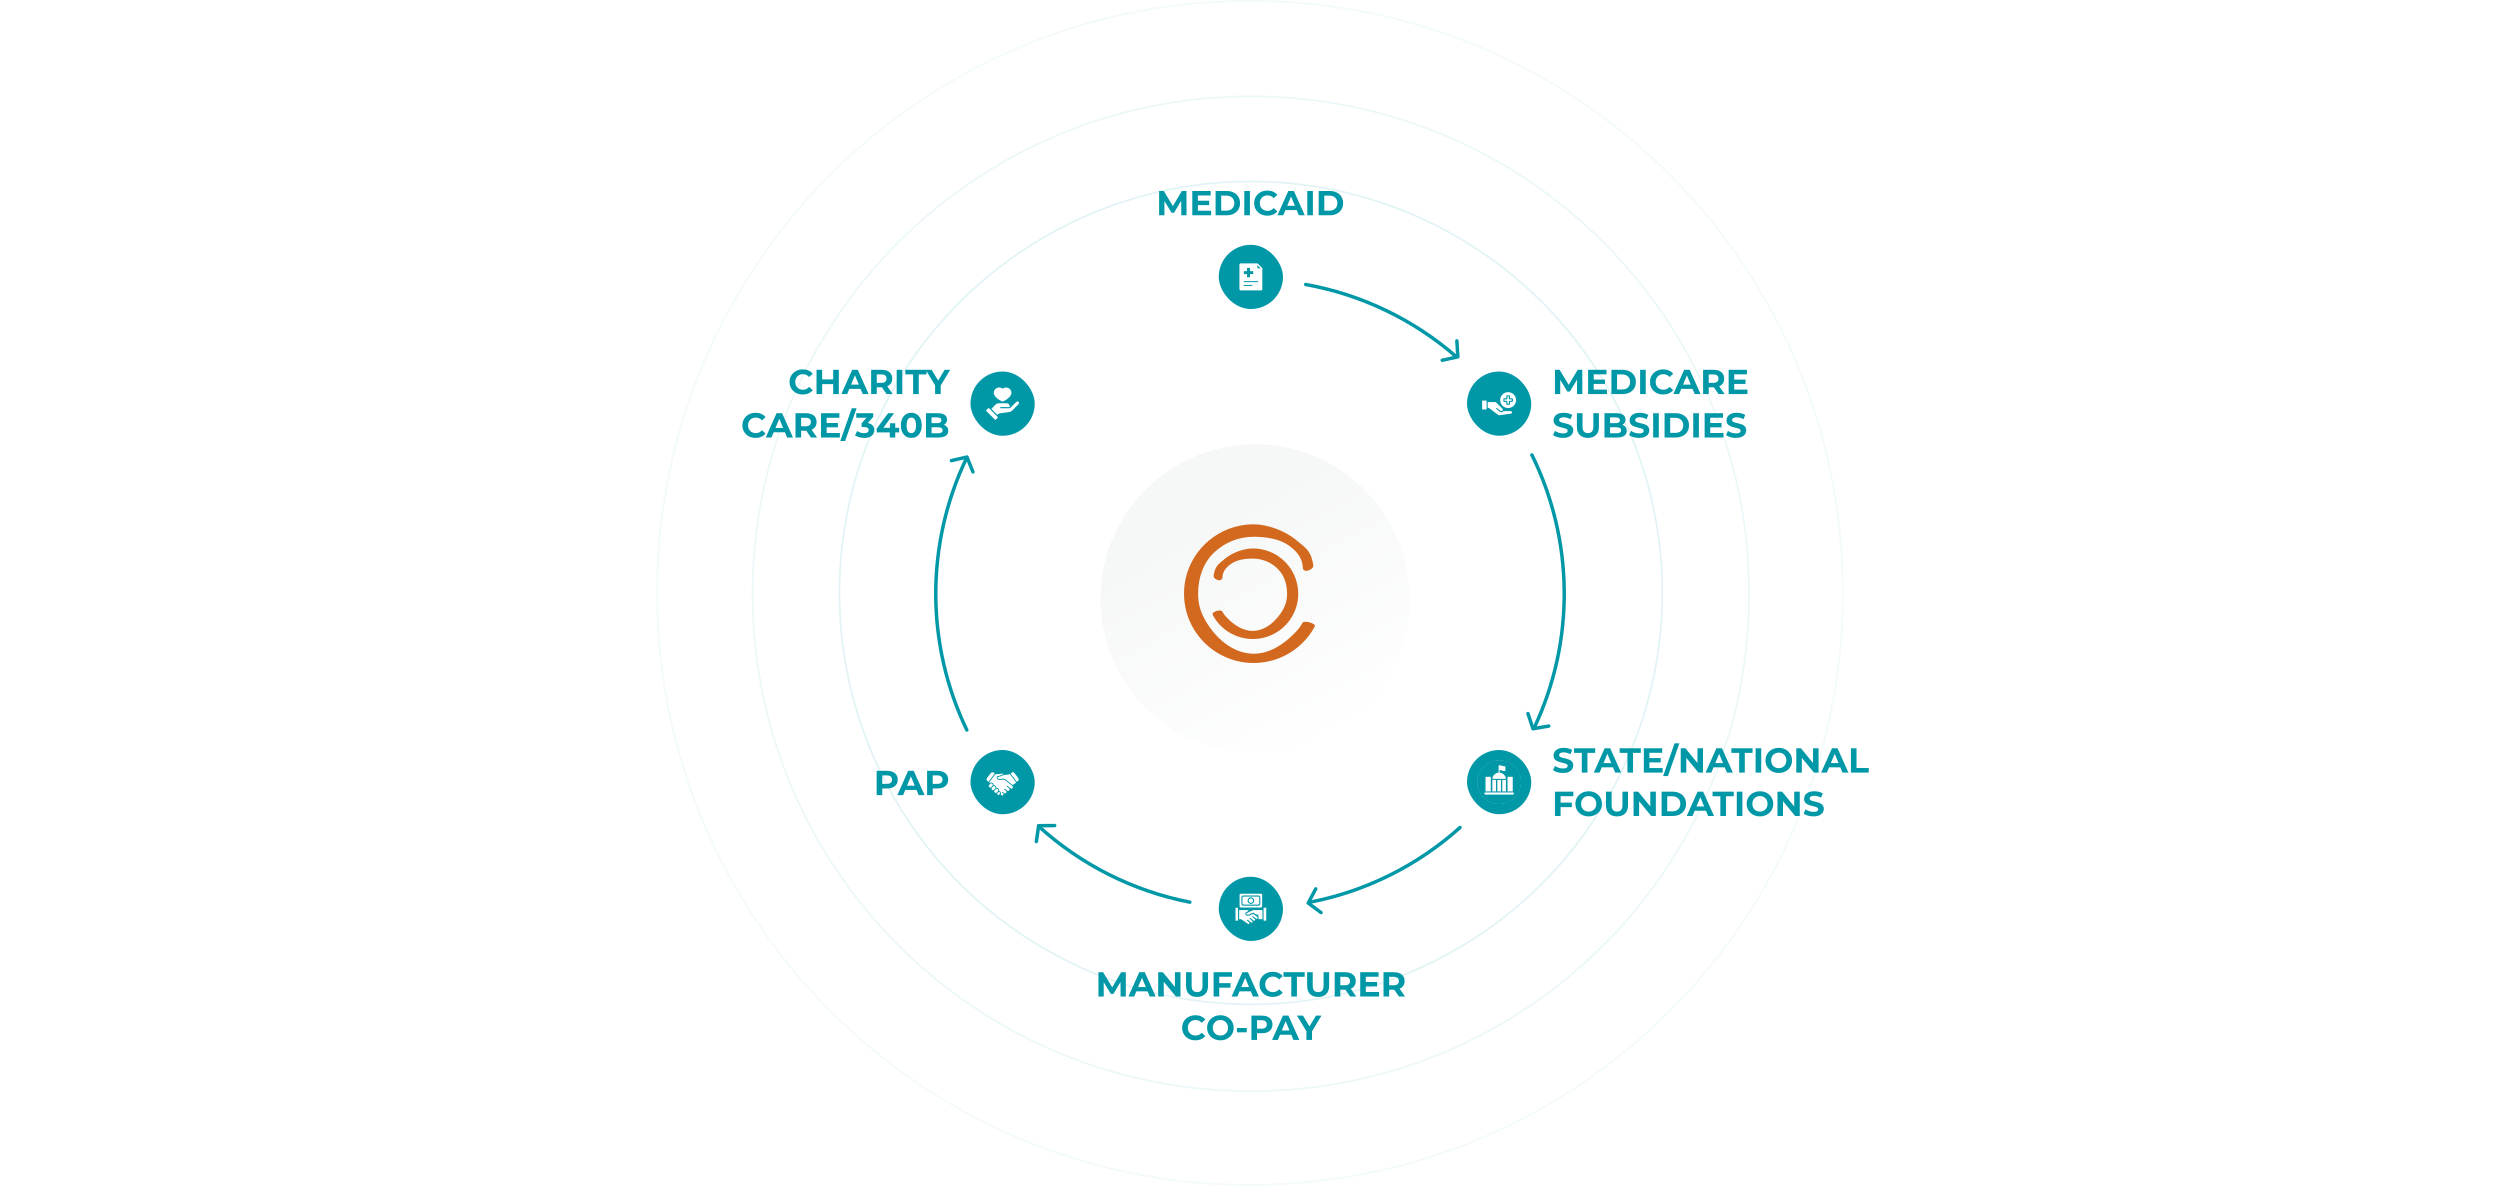 <svg width="1440" height="683" viewBox="0 0 1440 683" fill="none" xmlns="http://www.w3.org/2000/svg">
<circle cx="720.5" cy="341.5" r="237" stroke="#0097A7" stroke-opacity="0.12"/>
<path d="M752.082 163.866C784.073 169.628 813.922 183.898 838.494 205.178" stroke="#0097A7" stroke-width="2" stroke-linecap="round"/>
<path d="M882.378 262.035C894.374 286.395 900.736 313.142 900.992 340.295C901.248 367.448 895.391 394.31 883.856 418.892" stroke="#0097A7" stroke-width="2" stroke-linecap="round"/>
<path d="M840.976 476.632C816.638 498.502 786.826 513.365 754.713 519.64" stroke="#0097A7" stroke-width="2" stroke-linecap="round"/>
<path d="M685.362 519.655C652.849 513.316 622.7 498.176 598.197 475.885" stroke="#0097A7" stroke-width="2" stroke-linecap="round" stroke-linejoin="round"/>
<path d="M556.902 420.485C545.128 396.018 539.01 369.216 539 342.064C538.99 314.911 545.09 288.105 556.846 263.63" stroke="#0097A7" stroke-width="2" stroke-linecap="round"/>
<path d="M720.5 55.5C879.007 55.5 1007.5 183.771 1007.5 342C1007.5 500.229 879.007 628.5 720.5 628.5C561.993 628.5 433.5 500.229 433.5 342C433.5 183.771 561.993 55.5 720.5 55.5Z" stroke="#0097A7" stroke-opacity="0.08"/>
<path d="M720 0.5C908.606 0.5 1061.5 153.172 1061.5 341.5C1061.5 529.828 908.606 682.5 720 682.5C531.394 682.5 378.5 529.828 378.5 341.5C378.5 153.172 531.394 0.5 720 0.5Z" stroke="#0097A7" stroke-opacity="0.05"/>
<g filter="url(#filter0_dd_1235_1277)">
<circle cx="720" cy="342" r="89" fill="url(#paint0_linear_1235_1277)"/>
</g>
<g clip-path="url(#clip0_1235_1277)">
<path d="M721.475 363.39C715.428 363.39 710.29 359.454 707.064 356.142C705.716 354.767 705.09 354.08 704.181 352.393C703.492 351.112 700.798 351.706 699.576 352.393C698.103 353.174 698.448 354.049 698.573 354.299C699.795 356.548 701.299 358.61 703.116 360.422C708.066 365.358 714.645 368.076 721.631 368.076C731.469 368.076 740.366 362.64 744.877 353.924C746.788 350.268 747.791 346.113 747.791 341.989C747.791 334.366 744.439 327.15 738.643 322.182C733.912 318.121 727.866 315.902 721.631 315.902C716.462 315.902 710.134 318.183 705.873 321.588C701.424 325.119 700.077 326.212 699.137 330.898C698.824 332.492 699.451 333.148 700.704 333.835C701.612 334.335 702.615 334.398 703.304 333.991C703.837 333.679 704.119 333.148 704.15 332.492C704.213 329.618 705.779 327.118 708.974 324.869C711.919 322.744 716.086 321.745 721.663 321.745C726.8 321.745 731.719 323.682 735.51 327.181C739.332 330.742 741.368 335.866 741.368 342.052C741.368 345.395 740.679 348.082 739.019 351.112C735.698 357.017 729.401 363.39 721.475 363.39Z" fill="#D2691E"/>
<path d="M750.203 358.798C748.73 361.547 747.634 362.703 745.503 364.89C739.394 371.139 731.186 376.543 722.195 376.543C709.726 376.543 699.45 366.858 693.905 356.642C691.367 351.987 690.114 347.644 690.114 341.99C690.114 332.523 693.153 323.963 699.638 317.965C705.496 312.529 713.36 309.186 722.007 309.186C729.056 309.186 736.763 310.217 742.465 314.278C746.631 317.246 750.297 321.339 750.422 326.993C750.453 328.962 752.646 329.212 754.369 328.275C756.124 327.337 756.719 326.65 756.343 324.713C754.965 317.777 753.242 316.34 746.13 310.685C739.927 305.749 730.246 302 722.038 302C712.107 302 703.022 305.624 696.004 311.623C687.42 318.964 682 329.837 682 341.959C682 348.551 683.598 354.768 686.449 360.235C693.122 373.075 706.562 381.886 722.038 381.886C732.847 381.886 742.997 377.574 750.391 370.17C753.116 367.452 755.466 364.328 757.346 360.829C758.223 359.11 751.142 357.048 750.203 358.798Z" fill="#D2691E"/>
</g>
<path d="M667.66 124V110H670.34L676.3 119.88H674.88L680.74 110H683.4L683.44 124H680.4L680.38 114.66H680.94L676.26 122.52H674.8L670.02 114.66H670.7V124H667.66ZM689.742 115.64H696.482V118.16H689.742V115.64ZM689.982 121.4H697.602V124H686.762V110H697.342V112.6H689.982V121.4ZM700.18 124V110H706.54C708.06 110 709.4 110.293 710.56 110.88C711.72 111.453 712.626 112.26 713.28 113.3C713.933 114.34 714.26 115.573 714.26 117C714.26 118.413 713.933 119.647 713.28 120.7C712.626 121.74 711.72 122.553 710.56 123.14C709.4 123.713 708.06 124 706.54 124H700.18ZM703.42 121.34H706.38C707.313 121.34 708.12 121.167 708.8 120.82C709.493 120.46 710.026 119.953 710.4 119.3C710.786 118.647 710.98 117.88 710.98 117C710.98 116.107 710.786 115.34 710.4 114.7C710.026 114.047 709.493 113.547 708.8 113.2C708.12 112.84 707.313 112.66 706.38 112.66H703.42V121.34ZM716.703 124V110H719.943V124H716.703ZM729.965 124.24C728.885 124.24 727.879 124.067 726.945 123.72C726.025 123.36 725.225 122.853 724.545 122.2C723.865 121.547 723.332 120.78 722.945 119.9C722.572 119.02 722.385 118.053 722.385 117C722.385 115.947 722.572 114.98 722.945 114.1C723.332 113.22 723.865 112.453 724.545 111.8C725.239 111.147 726.045 110.647 726.965 110.3C727.885 109.94 728.892 109.76 729.985 109.76C731.199 109.76 732.292 109.973 733.265 110.4C734.252 110.813 735.079 111.427 735.745 112.24L733.665 114.16C733.185 113.613 732.652 113.207 732.065 112.94C731.479 112.66 730.839 112.52 730.145 112.52C729.492 112.52 728.892 112.627 728.345 112.84C727.799 113.053 727.325 113.36 726.925 113.76C726.525 114.16 726.212 114.633 725.985 115.18C725.772 115.727 725.665 116.333 725.665 117C725.665 117.667 725.772 118.273 725.985 118.82C726.212 119.367 726.525 119.84 726.925 120.24C727.325 120.64 727.799 120.947 728.345 121.16C728.892 121.373 729.492 121.48 730.145 121.48C730.839 121.48 731.479 121.347 732.065 121.08C732.652 120.8 733.185 120.38 733.665 119.82L735.745 121.74C735.079 122.553 734.252 123.173 733.265 123.6C732.292 124.027 731.192 124.24 729.965 124.24ZM735.84 124L742.08 110H745.28L751.54 124H748.14L743.02 111.64H744.3L739.16 124H735.84ZM738.96 121L739.82 118.54H747.02L747.9 121H738.96ZM752.992 124V110H756.232V124H752.992ZM759.555 124V110H765.915C767.435 110 768.775 110.293 769.935 110.88C771.095 111.453 772.001 112.26 772.655 113.3C773.308 114.34 773.635 115.573 773.635 117C773.635 118.413 773.308 119.647 772.655 120.7C772.001 121.74 771.095 122.553 769.935 123.14C768.775 123.713 767.435 124 765.915 124H759.555ZM762.795 121.34H765.755C766.688 121.34 767.495 121.167 768.175 120.82C768.868 120.46 769.401 119.953 769.775 119.3C770.161 118.647 770.355 117.88 770.355 117C770.355 116.107 770.161 115.34 769.775 114.7C769.401 114.047 768.868 113.547 768.175 113.2C767.495 112.84 766.688 112.66 765.755 112.66H762.795V121.34Z" fill="#0097A7"/>
<path d="M895.66 227V213H898.34L904.3 222.88H902.88L908.74 213H911.4L911.44 227H908.4L908.38 217.66H908.94L904.26 225.52H902.8L898.02 217.66H898.7V227H895.66ZM917.742 218.64H924.482V221.16H917.742V218.64ZM917.982 224.4H925.602V227H914.762V213H925.342V215.6H917.982V224.4ZM928.18 227V213H934.54C936.06 213 937.4 213.293 938.56 213.88C939.72 214.453 940.626 215.26 941.28 216.3C941.933 217.34 942.26 218.573 942.26 220C942.26 221.413 941.933 222.647 941.28 223.7C940.626 224.74 939.72 225.553 938.56 226.14C937.4 226.713 936.06 227 934.54 227H928.18ZM931.42 224.34H934.38C935.313 224.34 936.12 224.167 936.8 223.82C937.493 223.46 938.026 222.953 938.4 222.3C938.786 221.647 938.98 220.88 938.98 220C938.98 219.107 938.786 218.34 938.4 217.7C938.026 217.047 937.493 216.547 936.8 216.2C936.12 215.84 935.313 215.66 934.38 215.66H931.42V224.34ZM944.703 227V213H947.943V227H944.703ZM957.965 227.24C956.885 227.24 955.879 227.067 954.945 226.72C954.025 226.36 953.225 225.853 952.545 225.2C951.865 224.547 951.332 223.78 950.945 222.9C950.572 222.02 950.385 221.053 950.385 220C950.385 218.947 950.572 217.98 950.945 217.1C951.332 216.22 951.865 215.453 952.545 214.8C953.239 214.147 954.045 213.647 954.965 213.3C955.885 212.94 956.892 212.76 957.985 212.76C959.199 212.76 960.292 212.973 961.265 213.4C962.252 213.813 963.079 214.427 963.745 215.24L961.665 217.16C961.185 216.613 960.652 216.207 960.065 215.94C959.479 215.66 958.839 215.52 958.145 215.52C957.492 215.52 956.892 215.627 956.345 215.84C955.799 216.053 955.325 216.36 954.925 216.76C954.525 217.16 954.212 217.633 953.985 218.18C953.772 218.727 953.665 219.333 953.665 220C953.665 220.667 953.772 221.273 953.985 221.82C954.212 222.367 954.525 222.84 954.925 223.24C955.325 223.64 955.799 223.947 956.345 224.16C956.892 224.373 957.492 224.48 958.145 224.48C958.839 224.48 959.479 224.347 960.065 224.08C960.652 223.8 961.185 223.38 961.665 222.82L963.745 224.74C963.079 225.553 962.252 226.173 961.265 226.6C960.292 227.027 959.192 227.24 957.965 227.24ZM963.84 227L970.08 213H973.28L979.54 227H976.14L971.02 214.64H972.3L967.16 227H963.84ZM966.96 224L967.82 221.54H975.02L975.9 224H966.96ZM980.992 227V213H987.052C988.305 213 989.385 213.207 990.292 213.62C991.199 214.02 991.899 214.6 992.392 215.36C992.885 216.12 993.132 217.027 993.132 218.08C993.132 219.12 992.885 220.02 992.392 220.78C991.899 221.527 991.199 222.1 990.292 222.5C989.385 222.9 988.305 223.1 987.052 223.1H982.792L984.232 221.68V227H980.992ZM989.892 227L986.392 221.92H989.852L993.392 227H989.892ZM984.232 222.04L982.792 220.52H986.872C987.872 220.52 988.619 220.307 989.112 219.88C989.605 219.44 989.852 218.84 989.852 218.08C989.852 217.307 989.605 216.707 989.112 216.28C988.619 215.853 987.872 215.64 986.872 215.64H982.792L984.232 214.1V222.04ZM998.679 218.64H1005.42V221.16H998.679V218.64ZM998.919 224.4H1006.54V227H995.699V213H1006.28V215.6H998.919V224.4ZM900.26 252.24C899.14 252.24 898.067 252.093 897.04 251.8C896.013 251.493 895.187 251.1 894.56 250.62L895.66 248.18C896.26 248.607 896.967 248.96 897.78 249.24C898.607 249.507 899.44 249.64 900.28 249.64C900.92 249.64 901.433 249.58 901.82 249.46C902.22 249.327 902.513 249.147 902.7 248.92C902.887 248.693 902.98 248.433 902.98 248.14C902.98 247.767 902.833 247.473 902.54 247.26C902.247 247.033 901.86 246.853 901.38 246.72C900.9 246.573 900.367 246.44 899.78 246.32C899.207 246.187 898.627 246.027 898.04 245.84C897.467 245.653 896.94 245.413 896.46 245.12C895.98 244.827 895.587 244.44 895.28 243.96C894.987 243.48 894.84 242.867 894.84 242.12C894.84 241.32 895.053 240.593 895.48 239.94C895.92 239.273 896.573 238.747 897.44 238.36C898.32 237.96 899.42 237.76 900.74 237.76C901.62 237.76 902.487 237.867 903.34 238.08C904.193 238.28 904.947 238.587 905.6 239L904.6 241.46C903.947 241.087 903.293 240.813 902.64 240.64C901.987 240.453 901.347 240.36 900.72 240.36C900.093 240.36 899.58 240.433 899.18 240.58C898.78 240.727 898.493 240.92 898.32 241.16C898.147 241.387 898.06 241.653 898.06 241.96C898.06 242.32 898.207 242.613 898.5 242.84C898.793 243.053 899.18 243.227 899.66 243.36C900.14 243.493 900.667 243.627 901.24 243.76C901.827 243.893 902.407 244.047 902.98 244.22C903.567 244.393 904.1 244.627 904.58 244.92C905.06 245.213 905.447 245.6 905.74 246.08C906.047 246.56 906.2 247.167 906.2 247.9C906.2 248.687 905.98 249.407 905.54 250.06C905.1 250.713 904.44 251.24 903.56 251.64C902.693 252.04 901.593 252.24 900.26 252.24ZM914.634 252.24C912.647 252.24 911.094 251.687 909.974 250.58C908.854 249.473 908.294 247.893 908.294 245.84V238H911.534V245.72C911.534 247.053 911.807 248.013 912.354 248.6C912.901 249.187 913.667 249.48 914.654 249.48C915.641 249.48 916.407 249.187 916.954 248.6C917.501 248.013 917.774 247.053 917.774 245.72V238H920.974V245.84C920.974 247.893 920.414 249.473 919.294 250.58C918.174 251.687 916.621 252.24 914.634 252.24ZM924.176 252V238H931.016C932.776 238 934.096 238.333 934.976 239C935.869 239.667 936.316 240.547 936.316 241.64C936.316 242.373 936.136 243.013 935.776 243.56C935.416 244.093 934.922 244.507 934.296 244.8C933.669 245.093 932.949 245.24 932.136 245.24L932.516 244.42C933.396 244.42 934.176 244.567 934.856 244.86C935.536 245.14 936.062 245.56 936.436 246.12C936.822 246.68 937.016 247.367 937.016 248.18C937.016 249.38 936.542 250.32 935.596 251C934.649 251.667 933.256 252 931.416 252H924.176ZM927.396 249.56H931.176C932.016 249.56 932.649 249.427 933.076 249.16C933.516 248.88 933.736 248.44 933.736 247.84C933.736 247.253 933.516 246.82 933.076 246.54C932.649 246.247 932.016 246.1 931.176 246.1H927.156V243.74H930.616C931.402 243.74 932.002 243.607 932.416 243.34C932.842 243.06 933.056 242.64 933.056 242.08C933.056 241.533 932.842 241.127 932.416 240.86C932.002 240.58 931.402 240.44 930.616 240.44H927.396V249.56ZM944.069 252.24C942.949 252.24 941.875 252.093 940.849 251.8C939.822 251.493 938.995 251.1 938.369 250.62L939.469 248.18C940.069 248.607 940.775 248.96 941.589 249.24C942.415 249.507 943.249 249.64 944.089 249.64C944.729 249.64 945.242 249.58 945.629 249.46C946.029 249.327 946.322 249.147 946.509 248.92C946.695 248.693 946.789 248.433 946.789 248.14C946.789 247.767 946.642 247.473 946.349 247.26C946.055 247.033 945.669 246.853 945.189 246.72C944.709 246.573 944.175 246.44 943.589 246.32C943.015 246.187 942.435 246.027 941.849 245.84C941.275 245.653 940.749 245.413 940.269 245.12C939.789 244.827 939.395 244.44 939.089 243.96C938.795 243.48 938.649 242.867 938.649 242.12C938.649 241.32 938.862 240.593 939.289 239.94C939.729 239.273 940.382 238.747 941.249 238.36C942.129 237.96 943.229 237.76 944.549 237.76C945.429 237.76 946.295 237.867 947.149 238.08C948.002 238.28 948.755 238.587 949.409 239L948.409 241.46C947.755 241.087 947.102 240.813 946.449 240.64C945.795 240.453 945.155 240.36 944.529 240.36C943.902 240.36 943.389 240.433 942.989 240.58C942.589 240.727 942.302 240.92 942.129 241.16C941.955 241.387 941.869 241.653 941.869 241.96C941.869 242.32 942.015 242.613 942.309 242.84C942.602 243.053 942.989 243.227 943.469 243.36C943.949 243.493 944.475 243.627 945.049 243.76C945.635 243.893 946.215 244.047 946.789 244.22C947.375 244.393 947.909 244.627 948.389 244.92C948.869 245.213 949.255 245.6 949.549 246.08C949.855 246.56 950.009 247.167 950.009 247.9C950.009 248.687 949.789 249.407 949.349 250.06C948.909 250.713 948.249 251.24 947.369 251.64C946.502 252.04 945.402 252.24 944.069 252.24ZM952.223 252V238H955.463V252H952.223ZM958.785 252V238H965.145C966.665 238 968.005 238.293 969.165 238.88C970.325 239.453 971.232 240.26 971.885 241.3C972.538 242.34 972.865 243.573 972.865 245C972.865 246.413 972.538 247.647 971.885 248.7C971.232 249.74 970.325 250.553 969.165 251.14C968.005 251.713 966.665 252 965.145 252H958.785ZM962.025 249.34H964.985C965.918 249.34 966.725 249.167 967.405 248.82C968.098 248.46 968.632 247.953 969.005 247.3C969.392 246.647 969.585 245.88 969.585 245C969.585 244.107 969.392 243.34 969.005 242.7C968.632 242.047 968.098 241.547 967.405 241.2C966.725 240.84 965.918 240.66 964.985 240.66H962.025V249.34ZM975.308 252V238H978.548V252H975.308ZM984.851 243.64H991.591V246.16H984.851V243.64ZM985.091 249.4H992.711V252H981.871V238H992.451V240.6H985.091V249.4ZM999.889 252.24C998.769 252.24 997.696 252.093 996.669 251.8C995.642 251.493 994.816 251.1 994.189 250.62L995.289 248.18C995.889 248.607 996.596 248.96 997.409 249.24C998.236 249.507 999.069 249.64 999.909 249.64C1000.55 249.64 1001.06 249.58 1001.45 249.46C1001.85 249.327 1002.14 249.147 1002.33 248.92C1002.52 248.693 1002.61 248.433 1002.61 248.14C1002.61 247.767 1002.46 247.473 1002.17 247.26C1001.88 247.033 1001.49 246.853 1001.01 246.72C1000.53 246.573 999.996 246.44 999.409 246.32C998.836 246.187 998.256 246.027 997.669 245.84C997.096 245.653 996.569 245.413 996.089 245.12C995.609 244.827 995.216 244.44 994.909 243.96C994.616 243.48 994.469 242.867 994.469 242.12C994.469 241.32 994.682 240.593 995.109 239.94C995.549 239.273 996.202 238.747 997.069 238.36C997.949 237.96 999.049 237.76 1000.37 237.76C1001.25 237.76 1002.12 237.867 1002.97 238.08C1003.82 238.28 1004.58 238.587 1005.23 239L1004.23 241.46C1003.58 241.087 1002.92 240.813 1002.27 240.64C1001.62 240.453 1000.98 240.36 1000.35 240.36C999.722 240.36 999.209 240.433 998.809 240.58C998.409 240.727 998.122 240.92 997.949 241.16C997.776 241.387 997.689 241.653 997.689 241.96C997.689 242.32 997.836 242.613 998.129 242.84C998.422 243.053 998.809 243.227 999.289 243.36C999.769 243.493 1000.3 243.627 1000.87 243.76C1001.46 243.893 1002.04 244.047 1002.61 244.22C1003.2 244.393 1003.73 244.627 1004.21 244.92C1004.69 245.213 1005.08 245.6 1005.37 246.08C1005.68 246.56 1005.83 247.167 1005.83 247.9C1005.83 248.687 1005.61 249.407 1005.17 250.06C1004.73 250.713 1004.07 251.24 1003.19 251.64C1002.32 252.04 1001.22 252.24 999.889 252.24Z" fill="#0097A7"/>
<path d="M900.26 445.24C899.14 445.24 898.067 445.093 897.04 444.8C896.013 444.493 895.187 444.1 894.56 443.62L895.66 441.18C896.26 441.607 896.967 441.96 897.78 442.24C898.607 442.507 899.44 442.64 900.28 442.64C900.92 442.64 901.433 442.58 901.82 442.46C902.22 442.327 902.513 442.147 902.7 441.92C902.887 441.693 902.98 441.433 902.98 441.14C902.98 440.767 902.833 440.473 902.54 440.26C902.247 440.033 901.86 439.853 901.38 439.72C900.9 439.573 900.367 439.44 899.78 439.32C899.207 439.187 898.627 439.027 898.04 438.84C897.467 438.653 896.94 438.413 896.46 438.12C895.98 437.827 895.587 437.44 895.28 436.96C894.987 436.48 894.84 435.867 894.84 435.12C894.84 434.32 895.053 433.593 895.48 432.94C895.92 432.273 896.573 431.747 897.44 431.36C898.32 430.96 899.42 430.76 900.74 430.76C901.62 430.76 902.487 430.867 903.34 431.08C904.193 431.28 904.947 431.587 905.6 432L904.6 434.46C903.947 434.087 903.293 433.813 902.64 433.64C901.987 433.453 901.347 433.36 900.72 433.36C900.093 433.36 899.58 433.433 899.18 433.58C898.78 433.727 898.493 433.92 898.32 434.16C898.147 434.387 898.06 434.653 898.06 434.96C898.06 435.32 898.207 435.613 898.5 435.84C898.793 436.053 899.18 436.227 899.66 436.36C900.14 436.493 900.667 436.627 901.24 436.76C901.827 436.893 902.407 437.047 902.98 437.22C903.567 437.393 904.1 437.627 904.58 437.92C905.06 438.213 905.447 438.6 905.74 439.08C906.047 439.56 906.2 440.167 906.2 440.9C906.2 441.687 905.98 442.407 905.54 443.06C905.1 443.713 904.44 444.24 903.56 444.64C902.693 445.04 901.593 445.24 900.26 445.24ZM911.119 445V433.64H906.639V431H918.839V433.64H914.359V445H911.119ZM918.039 445L924.279 431H927.479L933.739 445H930.339L925.219 432.64H926.499L921.359 445H918.039ZM921.159 442L922.019 439.54H929.219L930.099 442H921.159ZM937.388 445V433.64H932.908V431H945.108V433.64H940.628V445H937.388ZM949.831 436.64H956.571V439.16H949.831V436.64ZM950.071 442.4H957.691V445H946.851V431H957.431V433.6H950.071V442.4ZM957.949 447L964.549 428.16H967.329L960.729 447H957.949ZM968.101 445V431H970.781L979.041 441.08H977.741V431H980.941V445H978.281L970.001 434.92H971.301V445H968.101ZM982.414 445L988.654 431H991.854L998.114 445H994.714L989.594 432.64H990.874L985.734 445H982.414ZM985.534 442L986.394 439.54H993.594L994.474 442H985.534ZM1001.76 445V433.64H997.283V431H1009.48V433.64H1005V445H1001.76ZM1011.23 445V431H1014.47V445H1011.23ZM1024.59 445.24C1023.48 445.24 1022.46 445.06 1021.51 444.7C1020.58 444.34 1019.76 443.833 1019.07 443.18C1018.39 442.527 1017.86 441.76 1017.47 440.88C1017.1 440 1016.91 439.04 1016.91 438C1016.91 436.96 1017.1 436 1017.47 435.12C1017.86 434.24 1018.4 433.473 1019.09 432.82C1019.78 432.167 1020.6 431.66 1021.53 431.3C1022.46 430.94 1023.48 430.76 1024.57 430.76C1025.68 430.76 1026.69 430.94 1027.61 431.3C1028.54 431.66 1029.35 432.167 1030.03 432.82C1030.72 433.473 1031.26 434.24 1031.65 435.12C1032.04 435.987 1032.23 436.947 1032.23 438C1032.23 439.04 1032.04 440.007 1031.65 440.9C1031.26 441.78 1030.72 442.547 1030.03 443.2C1029.35 443.84 1028.54 444.34 1027.61 444.7C1026.69 445.06 1025.68 445.24 1024.59 445.24ZM1024.57 442.48C1025.2 442.48 1025.77 442.373 1026.29 442.16C1026.82 441.947 1027.29 441.64 1027.69 441.24C1028.09 440.84 1028.4 440.367 1028.61 439.82C1028.84 439.273 1028.95 438.667 1028.95 438C1028.95 437.333 1028.84 436.727 1028.61 436.18C1028.4 435.633 1028.09 435.16 1027.69 434.76C1027.3 434.36 1026.84 434.053 1026.31 433.84C1025.78 433.627 1025.2 433.52 1024.57 433.52C1023.94 433.52 1023.36 433.627 1022.83 433.84C1022.31 434.053 1021.85 434.36 1021.45 434.76C1021.05 435.16 1020.74 435.633 1020.51 436.18C1020.3 436.727 1020.19 437.333 1020.19 438C1020.19 438.653 1020.3 439.26 1020.51 439.82C1020.74 440.367 1021.04 440.84 1021.43 441.24C1021.83 441.64 1022.3 441.947 1022.83 442.16C1023.36 442.373 1023.94 442.48 1024.57 442.48ZM1034.66 445V431H1037.34L1045.6 441.08H1044.3V431H1047.5V445H1044.84L1036.56 434.92H1037.86V445H1034.66ZM1048.98 445L1055.22 431H1058.42L1064.68 445H1061.28L1056.16 432.64H1057.44L1052.3 445H1048.98ZM1052.1 442L1052.96 439.54H1060.16L1061.04 442H1052.1ZM1066.13 445V431H1069.37V442.36H1076.39V445H1066.13ZM898.66 462.3H905.38V464.9H898.66V462.3ZM898.9 470H895.66V456H906.24V458.6H898.9V470ZM915.097 470.24C913.99 470.24 912.963 470.06 912.017 469.7C911.083 469.34 910.27 468.833 909.577 468.18C908.897 467.527 908.363 466.76 907.977 465.88C907.603 465 907.417 464.04 907.417 463C907.417 461.96 907.603 461 907.977 460.12C908.363 459.24 908.903 458.473 909.597 457.82C910.29 457.167 911.103 456.66 912.037 456.3C912.97 455.94 913.983 455.76 915.077 455.76C916.183 455.76 917.197 455.94 918.117 456.3C919.05 456.66 919.857 457.167 920.537 457.82C921.23 458.473 921.77 459.24 922.157 460.12C922.543 460.987 922.737 461.947 922.737 463C922.737 464.04 922.543 465.007 922.157 465.9C921.77 466.78 921.23 467.547 920.537 468.2C919.857 468.84 919.05 469.34 918.117 469.7C917.197 470.06 916.19 470.24 915.097 470.24ZM915.077 467.48C915.703 467.48 916.277 467.373 916.797 467.16C917.33 466.947 917.797 466.64 918.197 466.24C918.597 465.84 918.903 465.367 919.117 464.82C919.343 464.273 919.457 463.667 919.457 463C919.457 462.333 919.343 461.727 919.117 461.18C918.903 460.633 918.597 460.16 918.197 459.76C917.81 459.36 917.35 459.053 916.817 458.84C916.283 458.627 915.703 458.52 915.077 458.52C914.45 458.52 913.87 458.627 913.337 458.84C912.817 459.053 912.357 459.36 911.957 459.76C911.557 460.16 911.243 460.633 911.017 461.18C910.803 461.727 910.697 462.333 910.697 463C910.697 463.653 910.803 464.26 911.017 464.82C911.243 465.367 911.55 465.84 911.937 466.24C912.337 466.64 912.803 466.947 913.337 467.16C913.87 467.373 914.45 467.48 915.077 467.48ZM931.392 470.24C929.405 470.24 927.852 469.687 926.732 468.58C925.612 467.473 925.052 465.893 925.052 463.84V456H928.292V463.72C928.292 465.053 928.565 466.013 929.112 466.6C929.658 467.187 930.425 467.48 931.412 467.48C932.398 467.48 933.165 467.187 933.712 466.6C934.258 466.013 934.532 465.053 934.532 463.72V456H937.732V463.84C937.732 465.893 937.172 467.473 936.052 468.58C934.932 469.687 933.378 470.24 931.392 470.24ZM940.933 470V456H943.613L951.873 466.08H950.573V456H953.773V470H951.113L942.833 459.92H944.133V470H940.933ZM957.086 470V456H963.446C964.966 456 966.306 456.293 967.466 456.88C968.626 457.453 969.532 458.26 970.186 459.3C970.839 460.34 971.166 461.573 971.166 463C971.166 464.413 970.839 465.647 970.186 466.7C969.532 467.74 968.626 468.553 967.466 469.14C966.306 469.713 964.966 470 963.446 470H957.086ZM960.326 467.34H963.286C964.219 467.34 965.026 467.167 965.706 466.82C966.399 466.46 966.932 465.953 967.306 465.3C967.692 464.647 967.886 463.88 967.886 463C967.886 462.107 967.692 461.34 967.306 460.7C966.932 460.047 966.399 459.547 965.706 459.2C965.026 458.84 964.219 458.66 963.286 458.66H960.326V467.34ZM971.574 470L977.814 456H981.014L987.274 470H983.874L978.754 457.64H980.034L974.894 470H971.574ZM974.694 467L975.554 464.54H982.754L983.634 467H974.694ZM990.923 470V458.64H986.443V456H998.643V458.64H994.163V470H990.923ZM1000.39 470V456H1003.63V470H1000.39ZM1013.75 470.24C1012.64 470.24 1011.62 470.06 1010.67 469.7C1009.74 469.34 1008.92 468.833 1008.23 468.18C1007.55 467.527 1007.02 466.76 1006.63 465.88C1006.26 465 1006.07 464.04 1006.07 463C1006.07 461.96 1006.26 461 1006.63 460.12C1007.02 459.24 1007.56 458.473 1008.25 457.82C1008.94 457.167 1009.76 456.66 1010.69 456.3C1011.62 455.94 1012.64 455.76 1013.73 455.76C1014.84 455.76 1015.85 455.94 1016.77 456.3C1017.7 456.66 1018.51 457.167 1019.19 457.82C1019.88 458.473 1020.42 459.24 1020.81 460.12C1021.2 460.987 1021.39 461.947 1021.39 463C1021.39 464.04 1021.2 465.007 1020.81 465.9C1020.42 466.78 1019.88 467.547 1019.19 468.2C1018.51 468.84 1017.7 469.34 1016.77 469.7C1015.85 470.06 1014.84 470.24 1013.75 470.24ZM1013.73 467.48C1014.36 467.48 1014.93 467.373 1015.45 467.16C1015.98 466.947 1016.45 466.64 1016.85 466.24C1017.25 465.84 1017.56 465.367 1017.77 464.82C1018 464.273 1018.11 463.667 1018.11 463C1018.11 462.333 1018 461.727 1017.77 461.18C1017.56 460.633 1017.25 460.16 1016.85 459.76C1016.46 459.36 1016 459.053 1015.47 458.84C1014.94 458.627 1014.36 458.52 1013.73 458.52C1013.1 458.52 1012.52 458.627 1011.99 458.84C1011.47 459.053 1011.01 459.36 1010.61 459.76C1010.21 460.16 1009.9 460.633 1009.67 461.18C1009.46 461.727 1009.35 462.333 1009.35 463C1009.35 463.653 1009.46 464.26 1009.67 464.82C1009.9 465.367 1010.2 465.84 1010.59 466.24C1010.99 466.64 1011.46 466.947 1011.99 467.16C1012.52 467.373 1013.1 467.48 1013.73 467.48ZM1023.82 470V456H1026.5L1034.76 466.08H1033.46V456H1036.66V470H1034L1025.72 459.92H1027.02V470H1023.82ZM1044.58 470.24C1043.46 470.24 1042.38 470.093 1041.36 469.8C1040.33 469.493 1039.5 469.1 1038.88 468.62L1039.98 466.18C1040.58 466.607 1041.28 466.96 1042.1 467.24C1042.92 467.507 1043.76 467.64 1044.6 467.64C1045.24 467.64 1045.75 467.58 1046.14 467.46C1046.54 467.327 1046.83 467.147 1047.02 466.92C1047.2 466.693 1047.3 466.433 1047.3 466.14C1047.3 465.767 1047.15 465.473 1046.86 465.26C1046.56 465.033 1046.18 464.853 1045.7 464.72C1045.22 464.573 1044.68 464.44 1044.1 464.32C1043.52 464.187 1042.94 464.027 1042.36 463.84C1041.78 463.653 1041.26 463.413 1040.78 463.12C1040.3 462.827 1039.9 462.44 1039.6 461.96C1039.3 461.48 1039.16 460.867 1039.16 460.12C1039.16 459.32 1039.37 458.593 1039.8 457.94C1040.24 457.273 1040.89 456.747 1041.76 456.36C1042.64 455.96 1043.74 455.76 1045.06 455.76C1045.94 455.76 1046.8 455.867 1047.66 456.08C1048.51 456.28 1049.26 456.587 1049.92 457L1048.92 459.46C1048.26 459.087 1047.61 458.813 1046.96 458.64C1046.3 458.453 1045.66 458.36 1045.04 458.36C1044.41 458.36 1043.9 458.433 1043.5 458.58C1043.1 458.727 1042.81 458.92 1042.64 459.16C1042.46 459.387 1042.38 459.653 1042.38 459.96C1042.38 460.32 1042.52 460.613 1042.82 460.84C1043.11 461.053 1043.5 461.227 1043.98 461.36C1044.46 461.493 1044.98 461.627 1045.56 461.76C1046.14 461.893 1046.72 462.047 1047.3 462.22C1047.88 462.393 1048.42 462.627 1048.9 462.92C1049.38 463.213 1049.76 463.6 1050.06 464.08C1050.36 464.56 1050.52 465.167 1050.52 465.9C1050.52 466.687 1050.3 467.407 1049.86 468.06C1049.42 468.713 1048.76 469.24 1047.88 469.64C1047.01 470.04 1045.91 470.24 1044.58 470.24Z" fill="#0097A7"/>
<path d="M632.707 574V560H635.387L641.347 569.88H639.927L645.787 560H648.447L648.487 574H645.447L645.427 564.66H645.987L641.307 572.52H639.847L635.067 564.66H635.747V574H632.707ZM649.968 574L656.208 560H659.408L665.668 574H662.268L657.148 561.64H658.428L653.288 574H649.968ZM653.088 571L653.948 568.54H661.148L662.028 571H653.088ZM667.121 574V560H669.801L678.061 570.08H676.761V560H679.961V574H677.301L669.021 563.92H670.321V574H667.121ZM689.493 574.24C687.507 574.24 685.953 573.687 684.833 572.58C683.713 571.473 683.153 569.893 683.153 567.84V560H686.393V567.72C686.393 569.053 686.667 570.013 687.213 570.6C687.76 571.187 688.527 571.48 689.513 571.48C690.5 571.48 691.267 571.187 691.813 570.6C692.36 570.013 692.633 569.053 692.633 567.72V560H695.833V567.84C695.833 569.893 695.273 571.473 694.153 572.58C693.033 573.687 691.48 574.24 689.493 574.24ZM702.035 566.3H708.755V568.9H702.035V566.3ZM702.275 574H699.035V560H709.615V562.6H702.275V574ZM709.402 574L715.642 560H718.842L725.102 574H721.702L716.582 561.64H717.862L712.722 574H709.402ZM712.522 571L713.382 568.54H720.582L721.462 571H712.522ZM733.059 574.24C731.979 574.24 730.973 574.067 730.039 573.72C729.119 573.36 728.319 572.853 727.639 572.2C726.959 571.547 726.426 570.78 726.039 569.9C725.666 569.02 725.479 568.053 725.479 567C725.479 565.947 725.666 564.98 726.039 564.1C726.426 563.22 726.959 562.453 727.639 561.8C728.333 561.147 729.139 560.647 730.059 560.3C730.979 559.94 731.986 559.76 733.079 559.76C734.293 559.76 735.386 559.973 736.359 560.4C737.346 560.813 738.173 561.427 738.839 562.24L736.759 564.16C736.279 563.613 735.746 563.207 735.159 562.94C734.573 562.66 733.933 562.52 733.239 562.52C732.586 562.52 731.986 562.627 731.439 562.84C730.893 563.053 730.419 563.36 730.019 563.76C729.619 564.16 729.306 564.633 729.079 565.18C728.866 565.727 728.759 566.333 728.759 567C728.759 567.667 728.866 568.273 729.079 568.82C729.306 569.367 729.619 569.84 730.019 570.24C730.419 570.64 730.893 570.947 731.439 571.16C731.986 571.373 732.586 571.48 733.239 571.48C733.933 571.48 734.573 571.347 735.159 571.08C735.746 570.8 736.279 570.38 736.759 569.82L738.839 571.74C738.173 572.553 737.346 573.173 736.359 573.6C735.386 574.027 734.286 574.24 733.059 574.24ZM743.79 574V562.64H739.31V560H751.51V562.64H747.03V574H743.79ZM759.239 574.24C757.253 574.24 755.699 573.687 754.579 572.58C753.459 571.473 752.899 569.893 752.899 567.84V560H756.139V567.72C756.139 569.053 756.413 570.013 756.959 570.6C757.506 571.187 758.273 571.48 759.259 571.48C760.246 571.48 761.013 571.187 761.559 570.6C762.106 570.013 762.379 569.053 762.379 567.72V560H765.579V567.84C765.579 569.893 765.019 571.473 763.899 572.58C762.779 573.687 761.226 574.24 759.239 574.24ZM768.781 574V560H774.841C776.094 560 777.174 560.207 778.081 560.62C778.988 561.02 779.688 561.6 780.181 562.36C780.674 563.12 780.921 564.027 780.921 565.08C780.921 566.12 780.674 567.02 780.181 567.78C779.688 568.527 778.988 569.1 778.081 569.5C777.174 569.9 776.094 570.1 774.841 570.1H770.581L772.021 568.68V574H768.781ZM777.681 574L774.181 568.92H777.641L781.181 574H777.681ZM772.021 569.04L770.581 567.52H774.661C775.661 567.52 776.408 567.307 776.901 566.88C777.394 566.44 777.641 565.84 777.641 565.08C777.641 564.307 777.394 563.707 776.901 563.28C776.408 562.853 775.661 562.64 774.661 562.64H770.581L772.021 561.1V569.04ZM786.468 565.64H793.208V568.16H786.468V565.64ZM786.708 571.4H794.328V574H783.488V560H794.068V562.6H786.708V571.4ZM796.906 574V560H802.966C804.219 560 805.299 560.207 806.206 560.62C807.113 561.02 807.813 561.6 808.306 562.36C808.799 563.12 809.046 564.027 809.046 565.08C809.046 566.12 808.799 567.02 808.306 567.78C807.813 568.527 807.113 569.1 806.206 569.5C805.299 569.9 804.219 570.1 802.966 570.1H798.706L800.146 568.68V574H796.906ZM805.806 574L802.306 568.92H805.766L809.306 574H805.806ZM800.146 569.04L798.706 567.52H802.786C803.786 567.52 804.533 567.307 805.026 566.88C805.519 566.44 805.766 565.84 805.766 565.08C805.766 564.307 805.519 563.707 805.026 563.28C804.533 562.853 803.786 562.64 802.786 562.64H798.706L800.146 561.1V569.04ZM688.489 599.24C687.409 599.24 686.402 599.067 685.469 598.72C684.549 598.36 683.749 597.853 683.069 597.2C682.389 596.547 681.856 595.78 681.469 594.9C681.096 594.02 680.909 593.053 680.909 592C680.909 590.947 681.096 589.98 681.469 589.1C681.856 588.22 682.389 587.453 683.069 586.8C683.762 586.147 684.569 585.647 685.489 585.3C686.409 584.94 687.416 584.76 688.509 584.76C689.722 584.76 690.816 584.973 691.789 585.4C692.776 585.813 693.602 586.427 694.269 587.24L692.189 589.16C691.709 588.613 691.176 588.207 690.589 587.94C690.002 587.66 689.362 587.52 688.669 587.52C688.016 587.52 687.416 587.627 686.869 587.84C686.322 588.053 685.849 588.36 685.449 588.76C685.049 589.16 684.736 589.633 684.509 590.18C684.296 590.727 684.189 591.333 684.189 592C684.189 592.667 684.296 593.273 684.509 593.82C684.736 594.367 685.049 594.84 685.449 595.24C685.849 595.64 686.322 595.947 686.869 596.16C687.416 596.373 688.016 596.48 688.669 596.48C689.362 596.48 690.002 596.347 690.589 596.08C691.176 595.8 691.709 595.38 692.189 594.82L694.269 596.74C693.602 597.553 692.776 598.173 691.789 598.6C690.816 599.027 689.716 599.24 688.489 599.24ZM702.964 599.24C701.857 599.24 700.831 599.06 699.884 598.7C698.951 598.34 698.137 597.833 697.444 597.18C696.764 596.527 696.231 595.76 695.844 594.88C695.471 594 695.284 593.04 695.284 592C695.284 590.96 695.471 590 695.844 589.12C696.231 588.24 696.771 587.473 697.464 586.82C698.157 586.167 698.971 585.66 699.904 585.3C700.837 584.94 701.851 584.76 702.944 584.76C704.051 584.76 705.064 584.94 705.984 585.3C706.917 585.66 707.724 586.167 708.404 586.82C709.097 587.473 709.637 588.24 710.024 589.12C710.411 589.987 710.604 590.947 710.604 592C710.604 593.04 710.411 594.007 710.024 594.9C709.637 595.78 709.097 596.547 708.404 597.2C707.724 597.84 706.917 598.34 705.984 598.7C705.064 599.06 704.057 599.24 702.964 599.24ZM702.944 596.48C703.571 596.48 704.144 596.373 704.664 596.16C705.197 595.947 705.664 595.64 706.064 595.24C706.464 594.84 706.771 594.367 706.984 593.82C707.211 593.273 707.324 592.667 707.324 592C707.324 591.333 707.211 590.727 706.984 590.18C706.771 589.633 706.464 589.16 706.064 588.76C705.677 588.36 705.217 588.053 704.684 587.84C704.151 587.627 703.571 587.52 702.944 587.52C702.317 587.52 701.737 587.627 701.204 587.84C700.684 588.053 700.224 588.36 699.824 588.76C699.424 589.16 699.111 589.633 698.884 590.18C698.671 590.727 698.564 591.333 698.564 592C698.564 592.653 698.671 593.26 698.884 593.82C699.111 594.367 699.417 594.84 699.804 595.24C700.204 595.64 700.671 595.947 701.204 596.16C701.737 596.373 702.317 596.48 702.944 596.48ZM712.478 594.62V592.12H718.138V594.62H712.478ZM720.812 599V585H726.872C728.126 585 729.206 585.207 730.112 585.62C731.019 586.02 731.719 586.6 732.212 587.36C732.706 588.12 732.952 589.027 732.952 590.08C732.952 591.12 732.706 592.02 732.212 592.78C731.719 593.54 731.019 594.127 730.112 594.54C729.206 594.94 728.126 595.14 726.872 595.14H722.612L724.052 593.68V599H720.812ZM724.052 594.04L722.612 592.5H726.692C727.692 592.5 728.439 592.287 728.932 591.86C729.426 591.433 729.672 590.84 729.672 590.08C729.672 589.307 729.426 588.707 728.932 588.28C728.439 587.853 727.692 587.64 726.692 587.64H722.612L724.052 586.1V594.04ZM732.722 599L738.962 585H742.162L748.422 599H745.022L739.902 586.64H741.182L736.042 599H732.722ZM735.842 596L736.702 593.54H743.902L744.782 596H735.842ZM752.495 599V593.28L753.235 595.24L747.075 585H750.515L755.235 592.86H753.255L757.995 585H761.175L755.015 595.24L755.735 593.28V599H752.495Z" fill="#0097A7"/>
<path d="M504.949 458V444H511.009C512.262 444 513.342 444.207 514.249 444.62C515.156 445.02 515.856 445.6 516.349 446.36C516.842 447.12 517.089 448.027 517.089 449.08C517.089 450.12 516.842 451.02 516.349 451.78C515.856 452.54 515.156 453.127 514.249 453.54C513.342 453.94 512.262 454.14 511.009 454.14H506.749L508.189 452.68V458H504.949ZM508.189 453.04L506.749 451.5H510.829C511.829 451.5 512.576 451.287 513.069 450.86C513.562 450.433 513.809 449.84 513.809 449.08C513.809 448.307 513.562 447.707 513.069 447.28C512.576 446.853 511.829 446.64 510.829 446.64H506.749L508.189 445.1V453.04ZM516.859 458L523.099 444H526.299L532.559 458H529.159L524.039 445.64H525.319L520.179 458H516.859ZM519.979 455L520.839 452.54H528.039L528.919 455H519.979ZM534.012 458V444H540.072C541.325 444 542.405 444.207 543.312 444.62C544.218 445.02 544.918 445.6 545.412 446.36C545.905 447.12 546.152 448.027 546.152 449.08C546.152 450.12 545.905 451.02 545.412 451.78C544.918 452.54 544.218 453.127 543.312 453.54C542.405 453.94 541.325 454.14 540.072 454.14H535.812L537.252 452.68V458H534.012ZM537.252 453.04L535.812 451.5H539.892C540.892 451.5 541.638 451.287 542.132 450.86C542.625 450.433 542.872 449.84 542.872 449.08C542.872 448.307 542.625 447.707 542.132 447.28C541.638 446.853 540.892 446.64 539.892 446.64H535.812L537.252 445.1V453.04Z" fill="#0097A7"/>
<path d="M462.352 227.24C461.272 227.24 460.266 227.067 459.332 226.72C458.412 226.36 457.612 225.853 456.932 225.2C456.252 224.547 455.719 223.78 455.332 222.9C454.959 222.02 454.772 221.053 454.772 220C454.772 218.947 454.959 217.98 455.332 217.1C455.719 216.22 456.252 215.453 456.932 214.8C457.626 214.147 458.432 213.647 459.352 213.3C460.272 212.94 461.279 212.76 462.372 212.76C463.586 212.76 464.679 212.973 465.652 213.4C466.639 213.813 467.466 214.427 468.132 215.24L466.052 217.16C465.572 216.613 465.039 216.207 464.452 215.94C463.866 215.66 463.226 215.52 462.532 215.52C461.879 215.52 461.279 215.627 460.732 215.84C460.186 216.053 459.712 216.36 459.312 216.76C458.912 217.16 458.599 217.633 458.372 218.18C458.159 218.727 458.052 219.333 458.052 220C458.052 220.667 458.159 221.273 458.372 221.82C458.599 222.367 458.912 222.84 459.312 223.24C459.712 223.64 460.186 223.947 460.732 224.16C461.279 224.373 461.879 224.48 462.532 224.48C463.226 224.48 463.866 224.347 464.452 224.08C465.039 223.8 465.572 223.38 466.052 222.82L468.132 224.74C467.466 225.553 466.639 226.173 465.652 226.6C464.679 227.027 463.579 227.24 462.352 227.24ZM479.92 213H483.16V227H479.92V213ZM473.56 227H470.32V213H473.56V227ZM480.16 221.26H473.32V218.52H480.16V221.26ZM484.632 227L490.873 213H494.073L500.333 227H496.933L491.813 214.64H493.093L487.953 227H484.632ZM487.752 224L488.613 221.54H495.813L496.693 224H487.752ZM501.785 227V213H507.845C509.098 213 510.178 213.207 511.085 213.62C511.992 214.02 512.692 214.6 513.185 215.36C513.678 216.12 513.925 217.027 513.925 218.08C513.925 219.12 513.678 220.02 513.185 220.78C512.692 221.527 511.992 222.1 511.085 222.5C510.178 222.9 509.098 223.1 507.845 223.1H503.585L505.025 221.68V227H501.785ZM510.685 227L507.185 221.92H510.645L514.185 227H510.685ZM505.025 222.04L503.585 220.52H507.665C508.665 220.52 509.412 220.307 509.905 219.88C510.398 219.44 510.645 218.84 510.645 218.08C510.645 217.307 510.398 216.707 509.905 216.28C509.412 215.853 508.665 215.64 507.665 215.64H503.585L505.025 214.1V222.04ZM516.492 227V213H519.732V227H516.492ZM525.955 227V215.64H521.475V213H533.675V215.64H529.195V227H525.955ZM538.624 227V221.28L539.364 223.24L533.204 213H536.644L541.364 220.86H539.384L544.124 213H547.304L541.144 223.24L541.864 221.28V227H538.624ZM435.184 252.24C434.104 252.24 433.098 252.067 432.164 251.72C431.244 251.36 430.444 250.853 429.764 250.2C429.084 249.547 428.551 248.78 428.164 247.9C427.791 247.02 427.604 246.053 427.604 245C427.604 243.947 427.791 242.98 428.164 242.1C428.551 241.22 429.084 240.453 429.764 239.8C430.458 239.147 431.264 238.647 432.184 238.3C433.104 237.94 434.111 237.76 435.204 237.76C436.418 237.76 437.511 237.973 438.484 238.4C439.471 238.813 440.298 239.427 440.964 240.24L438.884 242.16C438.404 241.613 437.871 241.207 437.284 240.94C436.698 240.66 436.058 240.52 435.364 240.52C434.711 240.52 434.111 240.627 433.564 240.84C433.018 241.053 432.544 241.36 432.144 241.76C431.744 242.16 431.431 242.633 431.204 243.18C430.991 243.727 430.884 244.333 430.884 245C430.884 245.667 430.991 246.273 431.204 246.82C431.431 247.367 431.744 247.84 432.144 248.24C432.544 248.64 433.018 248.947 433.564 249.16C434.111 249.373 434.711 249.48 435.364 249.48C436.058 249.48 436.698 249.347 437.284 249.08C437.871 248.8 438.404 248.38 438.884 247.82L440.964 249.74C440.298 250.553 439.471 251.173 438.484 251.6C437.511 252.027 436.411 252.24 435.184 252.24ZM441.058 252L447.298 238H450.498L456.758 252H453.358L448.238 239.64H449.518L444.378 252H441.058ZM444.178 249L445.038 246.54H452.238L453.118 249H444.178ZM458.211 252V238H464.271C465.524 238 466.604 238.207 467.511 238.62C468.417 239.02 469.117 239.6 469.611 240.36C470.104 241.12 470.351 242.027 470.351 243.08C470.351 244.12 470.104 245.02 469.611 245.78C469.117 246.527 468.417 247.1 467.511 247.5C466.604 247.9 465.524 248.1 464.271 248.1H460.011L461.451 246.68V252H458.211ZM467.111 252L463.611 246.92H467.071L470.611 252H467.111ZM461.451 247.04L460.011 245.52H464.091C465.091 245.52 465.837 245.307 466.331 244.88C466.824 244.44 467.071 243.84 467.071 243.08C467.071 242.307 466.824 241.707 466.331 241.28C465.837 240.853 465.091 240.64 464.091 240.64H460.011L461.451 239.1V247.04ZM475.898 243.64H482.638V246.16H475.898V243.64ZM476.138 249.4H483.758V252H472.918V238H483.498V240.6H476.138V249.4ZM484.016 254L490.616 235.16H493.396L486.796 254H484.016ZM497.828 252.24C496.854 252.24 495.888 252.113 494.928 251.86C493.968 251.593 493.154 251.22 492.488 250.74L493.748 248.26C494.281 248.647 494.901 248.953 495.608 249.18C496.314 249.407 497.028 249.52 497.748 249.52C498.561 249.52 499.201 249.36 499.668 249.04C500.134 248.72 500.368 248.28 500.368 247.72C500.368 247.187 500.161 246.767 499.748 246.46C499.334 246.153 498.668 246 497.748 246H496.268V243.86L500.168 239.44L500.528 240.6H493.188V238H502.988V240.1L499.108 244.52L497.468 243.58H498.408C500.128 243.58 501.428 243.967 502.308 244.74C503.188 245.513 503.628 246.507 503.628 247.72C503.628 248.507 503.421 249.247 503.008 249.94C502.594 250.62 501.961 251.173 501.108 251.6C500.254 252.027 499.161 252.24 497.828 252.24ZM504.964 249.06V246.88L511.564 238H514.964L508.504 246.88L506.924 246.42H517.944V249.06H504.964ZM512.504 252V249.06L512.604 246.42V243.8H515.664V252H512.504ZM524.913 252.24C523.766 252.24 522.739 251.96 521.833 251.4C520.926 250.827 520.213 250 519.693 248.92C519.173 247.84 518.913 246.533 518.913 245C518.913 243.467 519.173 242.16 519.693 241.08C520.213 240 520.926 239.18 521.833 238.62C522.739 238.047 523.766 237.76 524.913 237.76C526.073 237.76 527.099 238.047 527.993 238.62C528.899 239.18 529.613 240 530.133 241.08C530.653 242.16 530.913 243.467 530.913 245C530.913 246.533 530.653 247.84 530.133 248.92C529.613 250 528.899 250.827 527.993 251.4C527.099 251.96 526.073 252.24 524.913 252.24ZM524.913 249.5C525.459 249.5 525.933 249.347 526.333 249.04C526.746 248.733 527.066 248.247 527.293 247.58C527.533 246.913 527.653 246.053 527.653 245C527.653 243.947 527.533 243.087 527.293 242.42C527.066 241.753 526.746 241.267 526.333 240.96C525.933 240.653 525.459 240.5 524.913 240.5C524.379 240.5 523.906 240.653 523.493 240.96C523.093 241.267 522.773 241.753 522.533 242.42C522.306 243.087 522.193 243.947 522.193 245C522.193 246.053 522.306 246.913 522.533 247.58C522.773 248.247 523.093 248.733 523.493 249.04C523.906 249.347 524.379 249.5 524.913 249.5ZM533.367 252V238H540.207C541.967 238 543.287 238.333 544.167 239C545.06 239.667 545.507 240.547 545.507 241.64C545.507 242.373 545.327 243.013 544.967 243.56C544.607 244.093 544.114 244.507 543.487 244.8C542.86 245.093 542.14 245.24 541.327 245.24L541.707 244.42C542.587 244.42 543.367 244.567 544.047 244.86C544.727 245.14 545.254 245.56 545.627 246.12C546.014 246.68 546.207 247.367 546.207 248.18C546.207 249.38 545.734 250.32 544.787 251C543.84 251.667 542.447 252 540.607 252H533.367ZM536.587 249.56H540.367C541.207 249.56 541.84 249.427 542.267 249.16C542.707 248.88 542.927 248.44 542.927 247.84C542.927 247.253 542.707 246.82 542.267 246.54C541.84 246.247 541.207 246.1 540.367 246.1H536.347V243.74H539.807C540.594 243.74 541.194 243.607 541.607 243.34C542.034 243.06 542.247 242.64 542.247 242.08C542.247 241.533 542.034 241.127 541.607 240.86C541.194 240.58 540.594 240.44 539.807 240.44H536.587V249.56Z" fill="#0097A7"/>
<path d="M839.146 196.342L839.726 205.543L830.721 207.523" stroke="#0097A7" stroke-width="2" stroke-linecap="round" stroke-linejoin="round"/>
<path d="M892.09 418.214L882.999 419.749L880.091 411" stroke="#0097A7" stroke-width="2" stroke-linecap="round" stroke-linejoin="round"/>
<path d="M760.92 525.66L753.533 520.144L757.855 512" stroke="#0097A7" stroke-width="2" stroke-linecap="round" stroke-linejoin="round"/>
<path d="M596.939 484.717L598.28 475.595L607.5 475.525" stroke="#0097A7" stroke-width="2" stroke-linecap="round" stroke-linejoin="round"/>
<path d="M548 265.316L556.984 263.245L560.405 271.807" stroke="#0097A7" stroke-width="2" stroke-linecap="round" stroke-linejoin="round"/>
<rect x="702" y="505" width="37" height="37" rx="18.5" fill="#0097A7"/>
<g clip-path="url(#clip1_1235_1277)">
<circle cx="720.5" cy="523.5" r="11.5" fill="white"/>
<path d="M720.5 510.844C717.997 510.844 715.55 511.586 713.469 512.977C711.387 514.367 709.765 516.344 708.807 518.657C707.849 520.969 707.599 523.514 708.087 525.969C708.575 528.424 709.781 530.679 711.551 532.449C713.321 534.219 715.576 535.425 718.031 535.913C720.486 536.401 723.031 536.151 725.343 535.193C727.656 534.235 729.633 532.613 731.023 530.531C732.414 528.45 733.156 526.003 733.156 523.5C733.152 520.145 731.817 516.928 729.445 514.555C727.072 512.183 723.855 510.848 720.5 510.844ZM714.012 515.408C714.012 515.241 714.079 515.08 714.197 514.962C714.316 514.843 714.477 514.776 714.644 514.776H726.356C726.523 514.776 726.684 514.843 726.803 514.962C726.921 515.08 726.988 515.241 726.988 515.408V522.087C726.987 522.254 726.92 522.414 726.802 522.533C726.683 522.651 726.523 522.718 726.356 522.72H714.644C714.477 522.718 714.317 522.651 714.198 522.533C714.08 522.414 714.013 522.254 714.012 522.087V515.408ZM713.126 529.976C713.126 530.017 713.118 530.059 713.102 530.097C713.086 530.135 713.062 530.17 713.033 530.2C713.004 530.229 712.969 530.252 712.93 530.268C712.892 530.284 712.851 530.292 712.809 530.292H711.641V522.838H712.809C712.893 522.838 712.973 522.872 713.032 522.931C713.091 522.99 713.125 523.07 713.126 523.154V529.976ZM723.491 529.107C723.474 529.098 723.23 528.896 723.221 528.887C723.211 528.876 723.2 528.866 723.187 528.858L721.854 527.79C721.788 527.74 721.705 527.717 721.622 527.728C721.539 527.738 721.464 527.78 721.412 527.845C721.36 527.91 721.336 527.993 721.344 528.076C721.353 528.159 721.394 528.235 721.458 528.288L722.808 529.368C722.917 529.466 722.983 529.602 722.994 529.748C723.005 529.893 722.959 530.038 722.865 530.15C722.772 530.263 722.639 530.335 722.493 530.351C722.348 530.367 722.202 530.326 722.086 530.237C721.846 530.043 720.58 529.031 720.314 528.816C720.248 528.765 720.164 528.741 720.081 528.751C719.997 528.76 719.921 528.802 719.867 528.866C719.841 528.899 719.822 528.936 719.811 528.976C719.799 529.015 719.796 529.057 719.801 529.098C719.805 529.139 719.818 529.179 719.838 529.215C719.858 529.252 719.885 529.283 719.918 529.309L721.293 530.41C721.3 530.419 721.309 530.426 721.318 530.431C721.433 530.527 721.506 530.663 721.521 530.812C721.535 530.96 721.491 531.108 721.397 531.224C721.304 531.34 721.168 531.415 721.02 531.431C720.871 531.448 720.723 531.405 720.605 531.313C720.605 531.309 718.775 529.845 718.775 529.845C718.709 529.793 718.626 529.769 718.543 529.779C718.459 529.788 718.384 529.83 718.332 529.896C718.28 529.961 718.256 530.045 718.265 530.128C718.275 530.211 718.317 530.287 718.382 530.339C718.382 530.343 718.686 530.583 718.686 530.583C718.686 530.587 718.688 530.59 718.69 530.592L719.496 531.233C719.61 531.327 719.682 531.462 719.698 531.608C719.714 531.755 719.671 531.902 719.58 532.018C719.495 532.125 719.374 532.197 719.239 532.219C719.104 532.242 718.966 532.214 718.85 532.14C717.986 531.583 716.682 530.697 715.273 529.706C714.885 529.385 714.227 529.457 713.758 529.453V524.188H717.994C718.47 524.198 718.927 524.379 719.281 524.698L717.897 525.331C717.727 525.408 717.58 525.529 717.472 525.682C717.365 525.835 717.3 526.014 717.285 526.2C717.209 527.36 718.766 527.765 719.644 527.352L721.918 526.365C722.129 526.686 722.425 526.943 722.774 527.107L724.238 528.25C724.305 528.303 724.359 528.37 724.396 528.447C724.434 528.524 724.453 528.608 724.453 528.693C724.449 528.803 724.413 528.909 724.351 528.999C724.289 529.089 724.203 529.16 724.102 529.203C724.002 529.246 723.891 529.26 723.783 529.243C723.675 529.226 723.574 529.179 723.491 529.107ZM727.178 529.453L724.803 529.457C724.905 529.335 724.982 529.193 725.029 529.041C725.076 528.889 725.091 528.729 725.075 528.57C725.059 528.412 725.011 528.258 724.935 528.118C724.859 527.979 724.755 527.856 724.63 527.757L724.217 527.436C724.495 527.428 725.065 527.537 725.052 527.09C725.045 527.007 725.006 526.93 724.943 526.876C724.88 526.821 724.798 526.794 724.715 526.799C722.736 526.917 722.382 525.905 722.369 525.867C722.356 525.824 722.335 525.783 722.306 525.749C722.276 525.715 722.24 525.687 722.2 525.668C722.159 525.649 722.114 525.639 722.069 525.638C722.025 525.637 721.98 525.646 721.939 525.664L719.395 526.77C719.185 526.86 718.955 526.895 718.728 526.872C718.501 526.849 718.283 526.769 718.095 526.639C718.033 526.596 717.983 526.538 717.95 526.469C717.918 526.401 717.905 526.325 717.911 526.25C717.918 526.174 717.945 526.102 717.989 526.041C718.034 525.979 718.094 525.931 718.163 525.9L721.479 524.382C721.761 524.255 722.068 524.189 722.377 524.188H727.178V529.453ZM729.359 530.292H728.123C728.082 530.292 728.041 530.284 728.002 530.268C727.964 530.252 727.929 530.229 727.899 530.2C727.87 530.17 727.847 530.135 727.831 530.097C727.815 530.059 727.807 530.017 727.807 529.976V529.769C727.807 529.769 727.807 529.768 727.807 529.767C727.807 529.767 727.808 529.766 727.808 529.766C727.808 529.766 727.809 529.765 727.809 529.765C727.81 529.765 727.811 529.765 727.811 529.765C727.811 529.764 727.811 529.764 727.811 529.763C727.811 529.763 727.81 529.762 727.81 529.762C727.809 529.761 727.809 529.761 727.809 529.761C727.808 529.761 727.807 529.761 727.807 529.761V523.154C727.807 523.07 727.841 522.99 727.9 522.931C727.959 522.872 728.04 522.838 728.123 522.838H729.359V530.292Z" fill="#0097A7"/>
<path d="M715.357 521.18C715.41 521.179 715.46 521.199 715.498 521.236C715.536 521.272 715.558 521.321 715.56 521.374C715.56 521.415 715.567 521.457 715.583 521.495C715.599 521.534 715.622 521.569 715.652 521.598C715.681 521.628 715.716 521.651 715.755 521.667C715.793 521.683 715.835 521.691 715.876 521.69H725.124C725.165 521.691 725.207 521.683 725.245 521.667C725.284 521.651 725.319 521.628 725.348 521.598C725.378 521.569 725.401 521.534 725.417 521.495C725.433 521.457 725.441 521.415 725.44 521.374C725.442 521.321 725.464 521.272 725.502 521.236C725.54 521.199 725.59 521.179 725.643 521.18C725.726 521.179 725.807 521.146 725.866 521.086C725.925 521.027 725.959 520.947 725.959 520.863V516.636C725.959 516.595 725.951 516.553 725.935 516.515C725.919 516.477 725.896 516.442 725.867 516.412C725.837 516.383 725.802 516.36 725.764 516.344C725.725 516.328 725.684 516.32 725.643 516.32C725.589 516.319 725.538 516.297 725.5 516.26C725.463 516.222 725.441 516.171 725.44 516.117C725.441 516.076 725.433 516.034 725.417 515.996C725.401 515.957 725.378 515.922 725.348 515.893C725.319 515.863 725.284 515.84 725.245 515.824C725.207 515.808 725.165 515.8 725.124 515.801H715.876C715.835 515.8 715.793 515.808 715.755 515.824C715.716 515.84 715.681 515.863 715.652 515.893C715.622 515.922 715.599 515.957 715.583 515.996C715.567 516.034 715.56 516.076 715.56 516.117C715.559 516.171 715.538 516.222 715.5 516.26C715.462 516.297 715.411 516.319 715.357 516.32C715.316 516.32 715.275 516.328 715.236 516.344C715.198 516.36 715.163 516.383 715.134 516.412C715.104 516.442 715.081 516.477 715.065 516.515C715.049 516.553 715.041 516.595 715.041 516.636V520.863C715.042 520.947 715.075 521.027 715.134 521.086C715.194 521.146 715.274 521.179 715.357 521.18ZM715.674 516.889C715.877 516.8 716.04 516.637 716.129 516.434H724.871C724.96 516.637 725.123 516.8 725.326 516.889V520.606C725.122 520.693 724.959 520.854 724.871 521.057H716.129C716.041 520.854 715.878 520.693 715.674 520.606V516.889Z" fill="#0097A7"/>
<path d="M720.5 520.648C720.875 520.648 721.243 520.537 721.555 520.328C721.867 520.12 722.11 519.823 722.254 519.477C722.398 519.13 722.435 518.748 722.362 518.38C722.289 518.011 722.108 517.673 721.842 517.408C721.577 517.142 721.239 516.961 720.87 516.888C720.502 516.815 720.12 516.852 719.773 516.996C719.427 517.14 719.13 517.383 718.922 517.695C718.713 518.007 718.602 518.375 718.602 518.75C718.603 519.253 718.804 519.735 719.159 520.091C719.515 520.446 719.997 520.647 720.5 520.648ZM720.5 517.484C720.75 517.484 720.995 517.559 721.203 517.698C721.411 517.837 721.573 518.034 721.669 518.266C721.765 518.497 721.79 518.751 721.741 518.997C721.692 519.242 721.572 519.468 721.395 519.645C721.218 519.822 720.992 519.942 720.747 519.991C720.501 520.04 720.247 520.015 720.016 519.919C719.784 519.823 719.587 519.661 719.448 519.453C719.309 519.245 719.234 519 719.234 518.75C719.234 518.584 719.267 518.419 719.33 518.265C719.394 518.112 719.487 517.972 719.605 517.855C719.722 517.737 719.862 517.644 720.015 517.58C720.169 517.517 720.334 517.484 720.5 517.484Z" fill="#0097A7"/>
</g>
<rect x="559" y="432" width="37" height="37" rx="18.5" fill="#0097A7"/>
<path d="M574.338 457.027C574.328 457.127 574.336 457.231 574.373 457.335C574.462 457.584 574.67 457.787 574.917 457.863C575.147 457.936 575.376 457.888 575.445 457.812L575.924 457.298C576.062 457.15 576.097 456.913 576.016 456.683C575.816 456.299 575.547 456.161 575.203 456.099L574.338 457.027Z" fill="white"/>
<path d="M573.696 454.457L572.859 455.355C572.689 455.54 572.64 455.825 572.735 456.097C572.836 456.385 573.077 456.619 573.365 456.707C573.637 456.789 573.911 456.725 574.082 456.543L574.857 455.712C575.028 455.527 575.076 455.244 574.981 454.971C574.88 454.682 574.638 454.449 574.352 454.362C574.123 454.289 573.855 454.286 573.696 454.457Z" fill="white"/>
<path d="M572.038 452.98L571.265 453.81C571.095 453.994 571.047 454.279 571.141 454.552C571.242 454.839 571.483 455.074 571.771 455.161C572.043 455.244 572.319 455.179 572.405 455.088L573.263 454.167C573.434 453.982 573.482 453.698 573.387 453.426C573.286 453.137 573.045 452.903 572.757 452.817C572.493 452.731 572.199 452.807 572.038 452.98Z" fill="white"/>
<path d="M570.525 451.344L569.668 452.265C569.497 452.45 569.449 452.733 569.544 453.004C569.644 453.294 569.886 453.527 570.174 453.615C570.446 453.696 570.722 453.633 570.807 453.541L571.666 452.62V452.619C571.837 452.437 571.885 452.153 571.79 451.881C571.691 451.591 571.449 451.357 571.161 451.271C570.941 451.195 570.675 451.182 570.525 451.344Z" fill="white"/>
<path d="M581.648 445.849C581.094 446.158 580.324 446.214 579.574 446.268C579.006 446.307 578.421 446.348 578 446.503L575.661 447.366C575.645 447.373 575.629 447.376 575.612 447.379C575.499 447.396 575.395 447.411 575.301 447.425C574.731 447.505 574.665 447.529 574.6 447.698C574.54 447.854 574.606 448.079 574.768 448.269C574.9 448.426 575.417 448.916 576.48 448.664L577.812 448.488C578.558 448.392 579.156 448.878 579.634 449.271L583.216 452.136L583.219 452.135C583.927 451.839 584.665 451.453 585.292 450.698L581.648 445.849Z" fill="white"/>
<path d="M576.719 445.674C576.507 445.694 576.264 445.721 576.008 445.748C574.597 445.898 573.814 445.958 573.415 445.884L569.75 450.655C569.885 450.782 569.997 450.915 570.087 451.058C570.393 450.745 570.856 450.633 571.307 450.769C571.749 450.903 572.119 451.261 572.273 451.706C572.339 451.894 572.359 452.088 572.342 452.273C572.523 452.247 572.714 452.258 572.902 452.315C573.344 452.448 573.714 452.807 573.868 453.252C573.934 453.44 573.955 453.632 573.939 453.817C574.12 453.792 574.311 453.803 574.499 453.861C574.94 453.995 575.309 454.353 575.463 454.796C575.56 455.077 575.564 455.366 575.485 455.625C575.53 455.633 575.576 455.644 575.622 455.659C576.017 455.781 576.353 456.106 576.497 456.506C576.635 456.893 576.575 457.3 576.349 457.592L576.999 458.112C577.159 458.239 577.39 458.252 577.607 458.147C577.842 458.033 578.019 457.802 578.071 457.543C578.093 457.435 578.086 457.331 578.061 457.234L577.237 456.574C577.126 456.485 577.106 456.321 577.193 456.207C577.28 456.094 577.441 456.073 577.552 456.162L578.544 456.957C578.642 457.035 578.924 457.056 579.183 456.935C579.455 456.805 579.661 456.537 579.718 456.238C579.772 455.955 579.685 455.681 579.49 455.525L578.593 454.807C578.482 454.718 578.462 454.554 578.549 454.441C578.636 454.327 578.797 454.306 578.908 454.396L580.212 455.439C580.408 455.595 580.69 455.616 580.95 455.495C581.219 455.366 581.425 455.098 581.483 454.796C581.538 454.514 581.45 454.241 581.254 454.082L579.949 453.041C579.838 452.951 579.818 452.787 579.906 452.672C579.993 452.56 580.154 452.54 580.266 452.629C580.266 452.629 582.246 454.213 582.248 454.213C582.346 454.29 582.627 454.312 582.884 454.189C583.157 454.062 583.361 453.794 583.42 453.493C583.474 453.21 583.386 452.935 583.191 452.78L579.314 449.678C578.87 449.313 578.41 448.935 577.877 449.007L576.571 449.177C575.691 449.388 574.861 449.179 574.381 448.612C574.092 448.27 573.994 447.847 574.124 447.507C574.306 447.036 574.655 446.987 575.231 446.906C575.317 446.895 575.41 446.881 575.512 446.865L577.827 446.011C577.977 445.955 578.144 445.916 578.316 445.882C577.721 445.652 577.29 445.638 576.719 445.674Z" fill="white"/>
<path d="M571.688 444.77C571.267 444.738 570.882 445.056 570.327 445.777L568.91 447.623C568.397 448.289 568.205 448.704 568.248 449.054C568.282 449.343 568.483 449.626 568.682 449.785L569.354 450.322L573.004 445.571L572.532 445.193C572.207 444.934 571.941 444.789 571.688 444.77Z" fill="white"/>
<path d="M583.395 444.765C583.142 444.781 582.873 444.923 582.546 445.178L582.068 445.548L585.668 450.338L586.133 449.977C586.536 449.664 586.741 449.385 586.779 449.097C586.825 448.747 586.639 448.329 586.135 447.655L584.741 445.791C584.198 445.062 583.817 444.738 583.395 444.765Z" fill="white"/>
<rect x="845" y="432" width="37" height="37" rx="18.5" fill="#0097A7"/>
<g clip-path="url(#clip2_1235_1277)">
<circle cx="863.5" cy="450.5" r="12.5" fill="white"/>
<path d="M863.5 437.844C860.997 437.844 858.55 438.586 856.469 439.977C854.387 441.367 852.765 443.344 851.807 445.657C850.849 447.969 850.599 450.514 851.087 452.969C851.575 455.424 852.781 457.679 854.551 459.449C856.321 461.219 858.576 462.425 861.031 462.913C863.486 463.401 866.031 463.151 868.343 462.193C870.656 461.235 872.633 459.613 874.023 457.531C875.414 455.45 876.156 453.003 876.156 450.5C876.152 447.145 874.817 443.928 872.445 441.555C870.072 439.183 866.855 437.848 863.5 437.844ZM868.322 447.728C868.322 447.648 868.354 447.572 868.41 447.515C868.466 447.458 868.542 447.426 868.622 447.425H871.035C871.114 447.426 871.191 447.458 871.247 447.515C871.303 447.572 871.334 447.648 871.334 447.728V455.862H868.322V447.728ZM863.2 445.033V441.096C863.201 441.017 863.232 440.941 863.289 440.885C863.345 440.829 863.421 440.797 863.5 440.797C864.094 440.795 864.683 440.902 865.238 441.113C865.732 441.304 866.257 441.401 866.786 441.4C866.826 441.4 866.865 441.408 866.901 441.423C866.938 441.438 866.971 441.46 866.999 441.487C867.027 441.515 867.049 441.548 867.064 441.585C867.079 441.621 867.086 441.66 867.086 441.7V443.809C867.087 443.849 867.079 443.888 867.065 443.925C867.05 443.962 867.028 443.995 867 444.024C866.972 444.052 866.939 444.074 866.902 444.09C866.865 444.105 866.826 444.113 866.786 444.113C865.407 444.125 865.04 443.615 863.8 443.518V445.033C864.731 445.103 865.607 445.505 866.268 446.165C866.93 446.825 867.333 447.7 867.407 448.631H859.598C859.669 447.7 860.072 446.825 860.733 446.165C861.394 445.504 862.269 445.103 863.2 445.033ZM867.419 449.234V455.862H865.31V449.234H867.419ZM864.555 449.234V455.862H862.445V449.234H864.555ZM859.581 449.234H861.69V455.862H859.581V449.234ZM855.666 447.728C855.666 447.648 855.697 447.572 855.753 447.515C855.809 447.458 855.886 447.426 855.965 447.425H858.378C858.458 447.426 858.534 447.458 858.59 447.515C858.646 447.572 858.678 447.648 858.678 447.728V455.862H855.666V447.728ZM871.938 457.372C871.937 457.452 871.906 457.528 871.849 457.584C871.793 457.64 871.717 457.672 871.638 457.672H855.362C855.283 457.672 855.207 457.64 855.151 457.584C855.094 457.528 855.063 457.452 855.063 457.372V456.769C855.062 456.729 855.07 456.69 855.085 456.653C855.1 456.617 855.122 456.583 855.149 456.555C855.177 456.527 855.21 456.504 855.247 456.489C855.283 456.474 855.322 456.466 855.362 456.465H871.638C871.678 456.466 871.717 456.474 871.753 456.489C871.79 456.504 871.823 456.527 871.851 456.555C871.878 456.583 871.9 456.617 871.915 456.653C871.93 456.69 871.938 456.729 871.938 456.769V457.372Z" fill="#0097A7"/>
</g>
<rect x="559" y="214" width="37" height="37" rx="18.5" fill="#0097A7"/>
<g clip-path="url(#clip3_1235_1277)">
<circle cx="577.5" cy="232.5" r="10.5" fill="white"/>
<path d="M577.5 219.844C574.997 219.844 572.55 220.586 570.469 221.977C568.387 223.367 566.765 225.344 565.807 227.657C564.849 229.969 564.599 232.514 565.087 234.969C565.575 237.424 566.781 239.679 568.551 241.449C570.321 243.219 572.576 244.425 575.031 244.913C577.486 245.401 580.031 245.151 582.343 244.193C584.656 243.235 586.633 241.613 588.023 239.531C589.414 237.45 590.156 235.003 590.156 232.5C590.152 229.145 588.817 225.928 586.445 223.555C584.072 221.183 580.855 219.848 577.5 219.844ZM577.5 223.911C579.436 222.223 582.647 223.679 582.584 226.26C582.55 229.117 577.774 231.302 577.5 231.344C577.23 231.306 572.446 229.117 572.416 226.26C572.353 223.679 575.564 222.223 577.5 223.911ZM574.661 240.625L573.577 241.714C573.512 241.779 573.424 241.815 573.332 241.815C573.24 241.815 573.152 241.779 573.087 241.714L568.109 236.731C568.077 236.7 568.052 236.662 568.034 236.62C568.017 236.579 568.008 236.534 568.008 236.489C568.008 236.444 568.017 236.399 568.034 236.357C568.052 236.316 568.077 236.278 568.109 236.246L569.193 235.158C569.258 235.094 569.345 235.058 569.436 235.058C569.527 235.058 569.614 235.094 569.678 235.158L574.661 240.14C574.693 240.172 574.718 240.21 574.736 240.251C574.753 240.293 574.762 240.338 574.762 240.383C574.762 240.428 574.753 240.473 574.736 240.514C574.718 240.556 574.693 240.594 574.661 240.625ZM582.883 236.626C582.545 236.962 582.107 237.178 581.634 237.242L576.104 238.035C575.455 238.127 574.857 238.437 574.408 238.913L570.995 235.495L573.361 233.129C573.652 232.838 574.001 232.612 574.384 232.465C574.768 232.318 575.179 232.254 575.589 232.276L579.795 232.272C580.282 232.276 580.747 232.471 581.091 232.815C581.435 233.159 581.63 233.625 581.634 234.112C581.635 234.161 581.625 234.211 581.606 234.257C581.587 234.303 581.559 234.345 581.524 234.381C581.488 234.416 581.446 234.444 581.4 234.463C581.354 234.482 581.305 234.491 581.255 234.491L576.412 234.487C576.321 234.488 576.235 234.525 576.171 234.589C576.107 234.653 576.072 234.74 576.072 234.831C576.072 234.921 576.107 235.008 576.171 235.073C576.235 235.137 576.321 235.174 576.412 235.175L581.25 235.179C581.532 235.176 581.802 235.066 582.006 234.871L585.406 231.475C585.492 231.389 585.594 231.321 585.706 231.274C585.818 231.228 585.938 231.204 586.06 231.205C586.243 231.206 586.422 231.261 586.574 231.363C586.726 231.466 586.845 231.61 586.915 231.779C586.986 231.948 587.005 232.134 586.971 232.314C586.936 232.494 586.85 232.66 586.722 232.791L582.883 236.626Z" fill="#0097A7"/>
</g>
<rect x="845" y="214" width="37" height="37" rx="18.5" fill="#0097A7"/>
<g clip-path="url(#clip4_1235_1277)">
<circle cx="863.5" cy="232.5" r="12.5" fill="white"/>
<path fill-rule="evenodd" clip-rule="evenodd" d="M863.484 217.027C872.044 217.027 878.984 223.965 878.984 232.525C878.984 241.085 872.044 248.026 863.484 248.026C854.924 248.026 847.984 241.085 847.984 232.525C847.984 223.965 854.924 217.027 863.484 217.027ZM870.399 238.251C870.554 238.196 870.687 238.092 870.778 237.955C870.868 237.818 870.911 237.655 870.901 237.491C870.89 237.326 870.826 237.17 870.718 237.046C870.61 236.922 870.465 236.836 870.304 236.802H866C865.799 237.098 865.497 237.309 865.15 237.396C864.804 237.483 864.438 237.44 864.121 237.274C864.105 237.266 864.09 237.256 864.076 237.246L861.876 235.575C861.809 235.525 861.765 235.45 861.754 235.367C861.742 235.284 861.764 235.2 861.815 235.133C861.866 235.067 861.941 235.023 862.023 235.011C862.106 235 862.19 235.022 862.257 235.073L864.435 236.726C864.598 236.804 864.782 236.827 864.96 236.791C865.137 236.755 865.298 236.662 865.418 236.525C865.537 236.389 865.608 236.218 865.621 236.037C865.634 235.856 865.587 235.676 865.487 235.525L861.899 231.937C861.785 231.819 861.648 231.725 861.497 231.663C861.345 231.6 861.183 231.569 861.019 231.572H856.904V234.982H857.542C857.611 234.982 857.678 235.005 857.733 235.046L862.825 238.92C862.954 239.021 863.102 239.096 863.261 239.137C863.42 239.179 863.586 239.188 863.748 239.162L870.399 238.251L870.399 238.251ZM856.272 235.834V230.729H853.706V235.834H856.272ZM868.685 225.877C867.779 225.877 866.894 226.146 866.141 226.649C865.389 227.152 864.802 227.867 864.455 228.703C864.109 229.54 864.018 230.46 864.195 231.348C864.372 232.236 864.808 233.052 865.448 233.692C866.088 234.332 866.904 234.768 867.792 234.945C868.68 235.122 869.6 235.031 870.437 234.684C871.273 234.338 871.988 233.751 872.491 232.998C872.994 232.245 873.262 231.36 873.262 230.455C873.261 229.241 872.778 228.078 871.92 227.22C871.062 226.361 869.898 225.879 868.685 225.877ZM870.771 230.888V230.022H869.434C869.35 230.022 869.27 229.988 869.211 229.929C869.152 229.87 869.118 229.79 869.118 229.706V228.369H868.252V229.706C868.252 229.748 868.244 229.789 868.228 229.827C868.212 229.865 868.189 229.9 868.16 229.929C868.13 229.959 868.096 229.982 868.057 229.998C868.019 230.014 867.978 230.022 867.936 230.022H866.599V230.888H867.936C868.02 230.888 868.1 230.921 868.16 230.98C868.219 231.04 868.252 231.12 868.252 231.204V232.541H869.118V231.204C869.118 231.12 869.151 231.04 869.211 230.981C869.27 230.921 869.35 230.888 869.434 230.888H870.771ZM871.087 229.391H869.749V228.054C869.749 227.97 869.716 227.89 869.657 227.83C869.598 227.771 869.517 227.738 869.434 227.738H867.936C867.853 227.738 867.773 227.771 867.713 227.83C867.654 227.89 867.621 227.97 867.621 228.054V229.391H866.283C866.2 229.391 866.12 229.424 866.061 229.483C866.001 229.542 865.968 229.622 865.968 229.706V231.203C865.968 231.287 866.001 231.367 866.06 231.426C866.12 231.486 866.2 231.519 866.283 231.519H867.621V232.857C867.621 232.94 867.654 233.02 867.713 233.08C867.773 233.139 867.853 233.172 867.936 233.172H869.434C869.517 233.172 869.598 233.139 869.657 233.08C869.716 233.02 869.749 232.94 869.749 232.857V231.519H871.087C871.17 231.519 871.251 231.486 871.31 231.427C871.369 231.367 871.402 231.287 871.402 231.204V229.706C871.402 229.623 871.369 229.542 871.31 229.483C871.25 229.424 871.17 229.391 871.087 229.391Z" fill="#0097A7"/>
</g>
<rect x="702" y="141" width="37" height="37" rx="18.5" fill="#0097A7"/>
<path d="M727.093 154.754C727.093 154.699 727.095 154.643 727.093 154.586C727.089 154.451 727.018 154.377 726.934 154.293C726.188 153.549 725.442 152.801 724.696 152.055C724.616 151.975 724.538 151.889 724.454 151.813C724.358 151.725 724.268 151.725 724.155 151.725H716.438C715.833 151.725 715.225 151.709 714.62 151.725C714.225 151.734 713.919 152.039 713.909 152.434C713.907 152.471 713.909 152.51 713.909 152.547V166.498C713.909 166.582 713.911 166.666 713.933 166.75C714.016 167.07 714.315 167.27 714.638 167.274C715.214 167.277 715.788 167.274 716.364 167.274H726.388H726.407H726.415C726.8 167.248 727.089 166.943 727.095 166.553C727.095 166.496 727.095 166.44 727.095 166.381V154.754H727.093ZM716.448 156.258C716.448 156.205 716.493 156.16 716.546 156.16H718.3V154.406C718.3 154.354 718.345 154.309 718.397 154.309H719.891C719.944 154.309 719.989 154.354 719.989 154.406V156.16H721.743C721.772 156.16 721.796 156.17 721.809 156.188L721.811 156.19C721.811 156.19 721.813 156.19 721.813 156.192C721.829 156.207 721.841 156.229 721.841 156.258V157.75C721.841 157.803 721.796 157.848 721.743 157.848H719.989V159.604C719.989 159.656 719.944 159.701 719.891 159.701H718.397C718.345 159.701 718.3 159.656 718.3 159.604V157.848H716.546C716.493 157.848 716.448 157.803 716.448 157.75V156.258ZM721.136 164.695H716.585C716.421 164.695 716.3 164.561 716.292 164.402C716.284 164.244 716.431 164.109 716.585 164.109H721.136C721.3 164.109 721.421 164.244 721.429 164.402C721.436 164.561 721.29 164.695 721.136 164.695ZM724.456 162.527C724.452 162.527 724.446 162.527 724.442 162.527C724.122 162.537 723.802 162.527 723.481 162.527H716.585C716.421 162.527 716.3 162.393 716.292 162.234C716.284 162.076 716.431 161.942 716.585 161.942H716.599C716.919 161.932 717.239 161.942 717.559 161.942H724.458C724.622 161.942 724.743 162.076 724.751 162.234C724.757 162.393 724.61 162.527 724.456 162.527ZM724.503 154.541C724.454 154.541 724.405 154.541 724.356 154.541C724.352 154.541 724.35 154.541 724.347 154.541C724.347 154.541 724.345 154.541 724.343 154.541C724.341 154.541 724.337 154.541 724.331 154.541C724.335 154.543 724.339 154.545 724.341 154.547C724.335 154.545 724.331 154.543 724.329 154.541C724.327 154.541 724.323 154.541 724.321 154.541C724.319 154.541 724.317 154.541 724.315 154.541H724.317H724.325H724.329C724.327 154.539 724.327 154.539 724.327 154.537C724.319 154.531 724.309 154.525 724.306 154.524C724.311 154.529 724.315 154.535 724.319 154.539C724.3 154.522 724.3 154.52 724.306 154.524C724.298 154.514 724.288 154.502 724.288 154.502C724.288 154.502 724.288 154.504 724.29 154.506C724.288 154.504 724.288 154.502 724.286 154.5C724.284 154.498 724.284 154.498 724.282 154.494C724.282 154.504 724.282 154.504 724.282 154.492V154.49C724.282 154.486 724.282 154.483 724.28 154.477C724.28 154.479 724.282 154.481 724.282 154.483C724.282 154.481 724.282 154.479 724.282 154.477V152.731C724.433 152.881 724.585 153.033 724.735 153.184C725.19 153.639 725.643 154.092 726.099 154.547H724.503V154.541Z" fill="white"/>
<defs>
<filter id="filter0_dd_1235_1277" x="575.187" y="197.187" width="278" height="278" filterUnits="userSpaceOnUse" color-interpolation-filters="sRGB">
<feFlood flood-opacity="0" result="BackgroundImageFix"/>
<feColorMatrix in="SourceAlpha" type="matrix" values="0 0 0 0 0 0 0 0 0 0 0 0 0 0 0 0 0 0 127 0" result="hardAlpha"/>
<feOffset dx="8.72" dy="8.72"/>
<feGaussianBlur stdDeviation="8.72"/>
<feColorMatrix type="matrix" values="0 0 0 0 0.165 0 0 0 0 0.725 0 0 0 0 0.698 0 0 0 0.12 0"/>
<feBlend mode="normal" in2="BackgroundImageFix" result="effect1_dropShadow_1235_1277"/>
<feColorMatrix in="SourceAlpha" type="matrix" values="0 0 0 0 0 0 0 0 0 0 0 0 0 0 0 0 0 0 127 0" result="hardAlpha"/>
<feOffset dx="-5.813" dy="-5.813"/>
<feGaussianBlur stdDeviation="25"/>
<feColorMatrix type="matrix" values="0 0 0 0 1 0 0 0 0 1 0 0 0 0 1 0 0 0 0.9 0"/>
<feBlend mode="normal" in2="effect1_dropShadow_1235_1277" result="effect2_dropShadow_1235_1277"/>
<feBlend mode="normal" in="SourceGraphic" in2="effect2_dropShadow_1235_1277" result="shape"/>
</filter>
<linearGradient id="paint0_linear_1235_1277" x1="691.354" y1="275.742" x2="769.201" y2="422.69" gradientUnits="userSpaceOnUse">
<stop offset="0.115" stop-color="#F6F7F7"/>
<stop offset="1" stop-color="white"/>
</linearGradient>
<clipPath id="clip0_1235_1277">
<rect width="76" height="80" fill="white" transform="translate(682 302)"/>
</clipPath>
<clipPath id="clip1_1235_1277">
<rect width="27" height="27" fill="white" transform="translate(707 510)"/>
</clipPath>
<clipPath id="clip2_1235_1277">
<rect width="27" height="27" fill="white" transform="translate(850 437)"/>
</clipPath>
<clipPath id="clip3_1235_1277">
<rect x="564" y="219" width="27" height="27" rx="13.5" fill="white"/>
</clipPath>
<clipPath id="clip4_1235_1277">
<rect width="31" height="31" fill="white" transform="translate(848 217)"/>
</clipPath>
</defs>
</svg>
